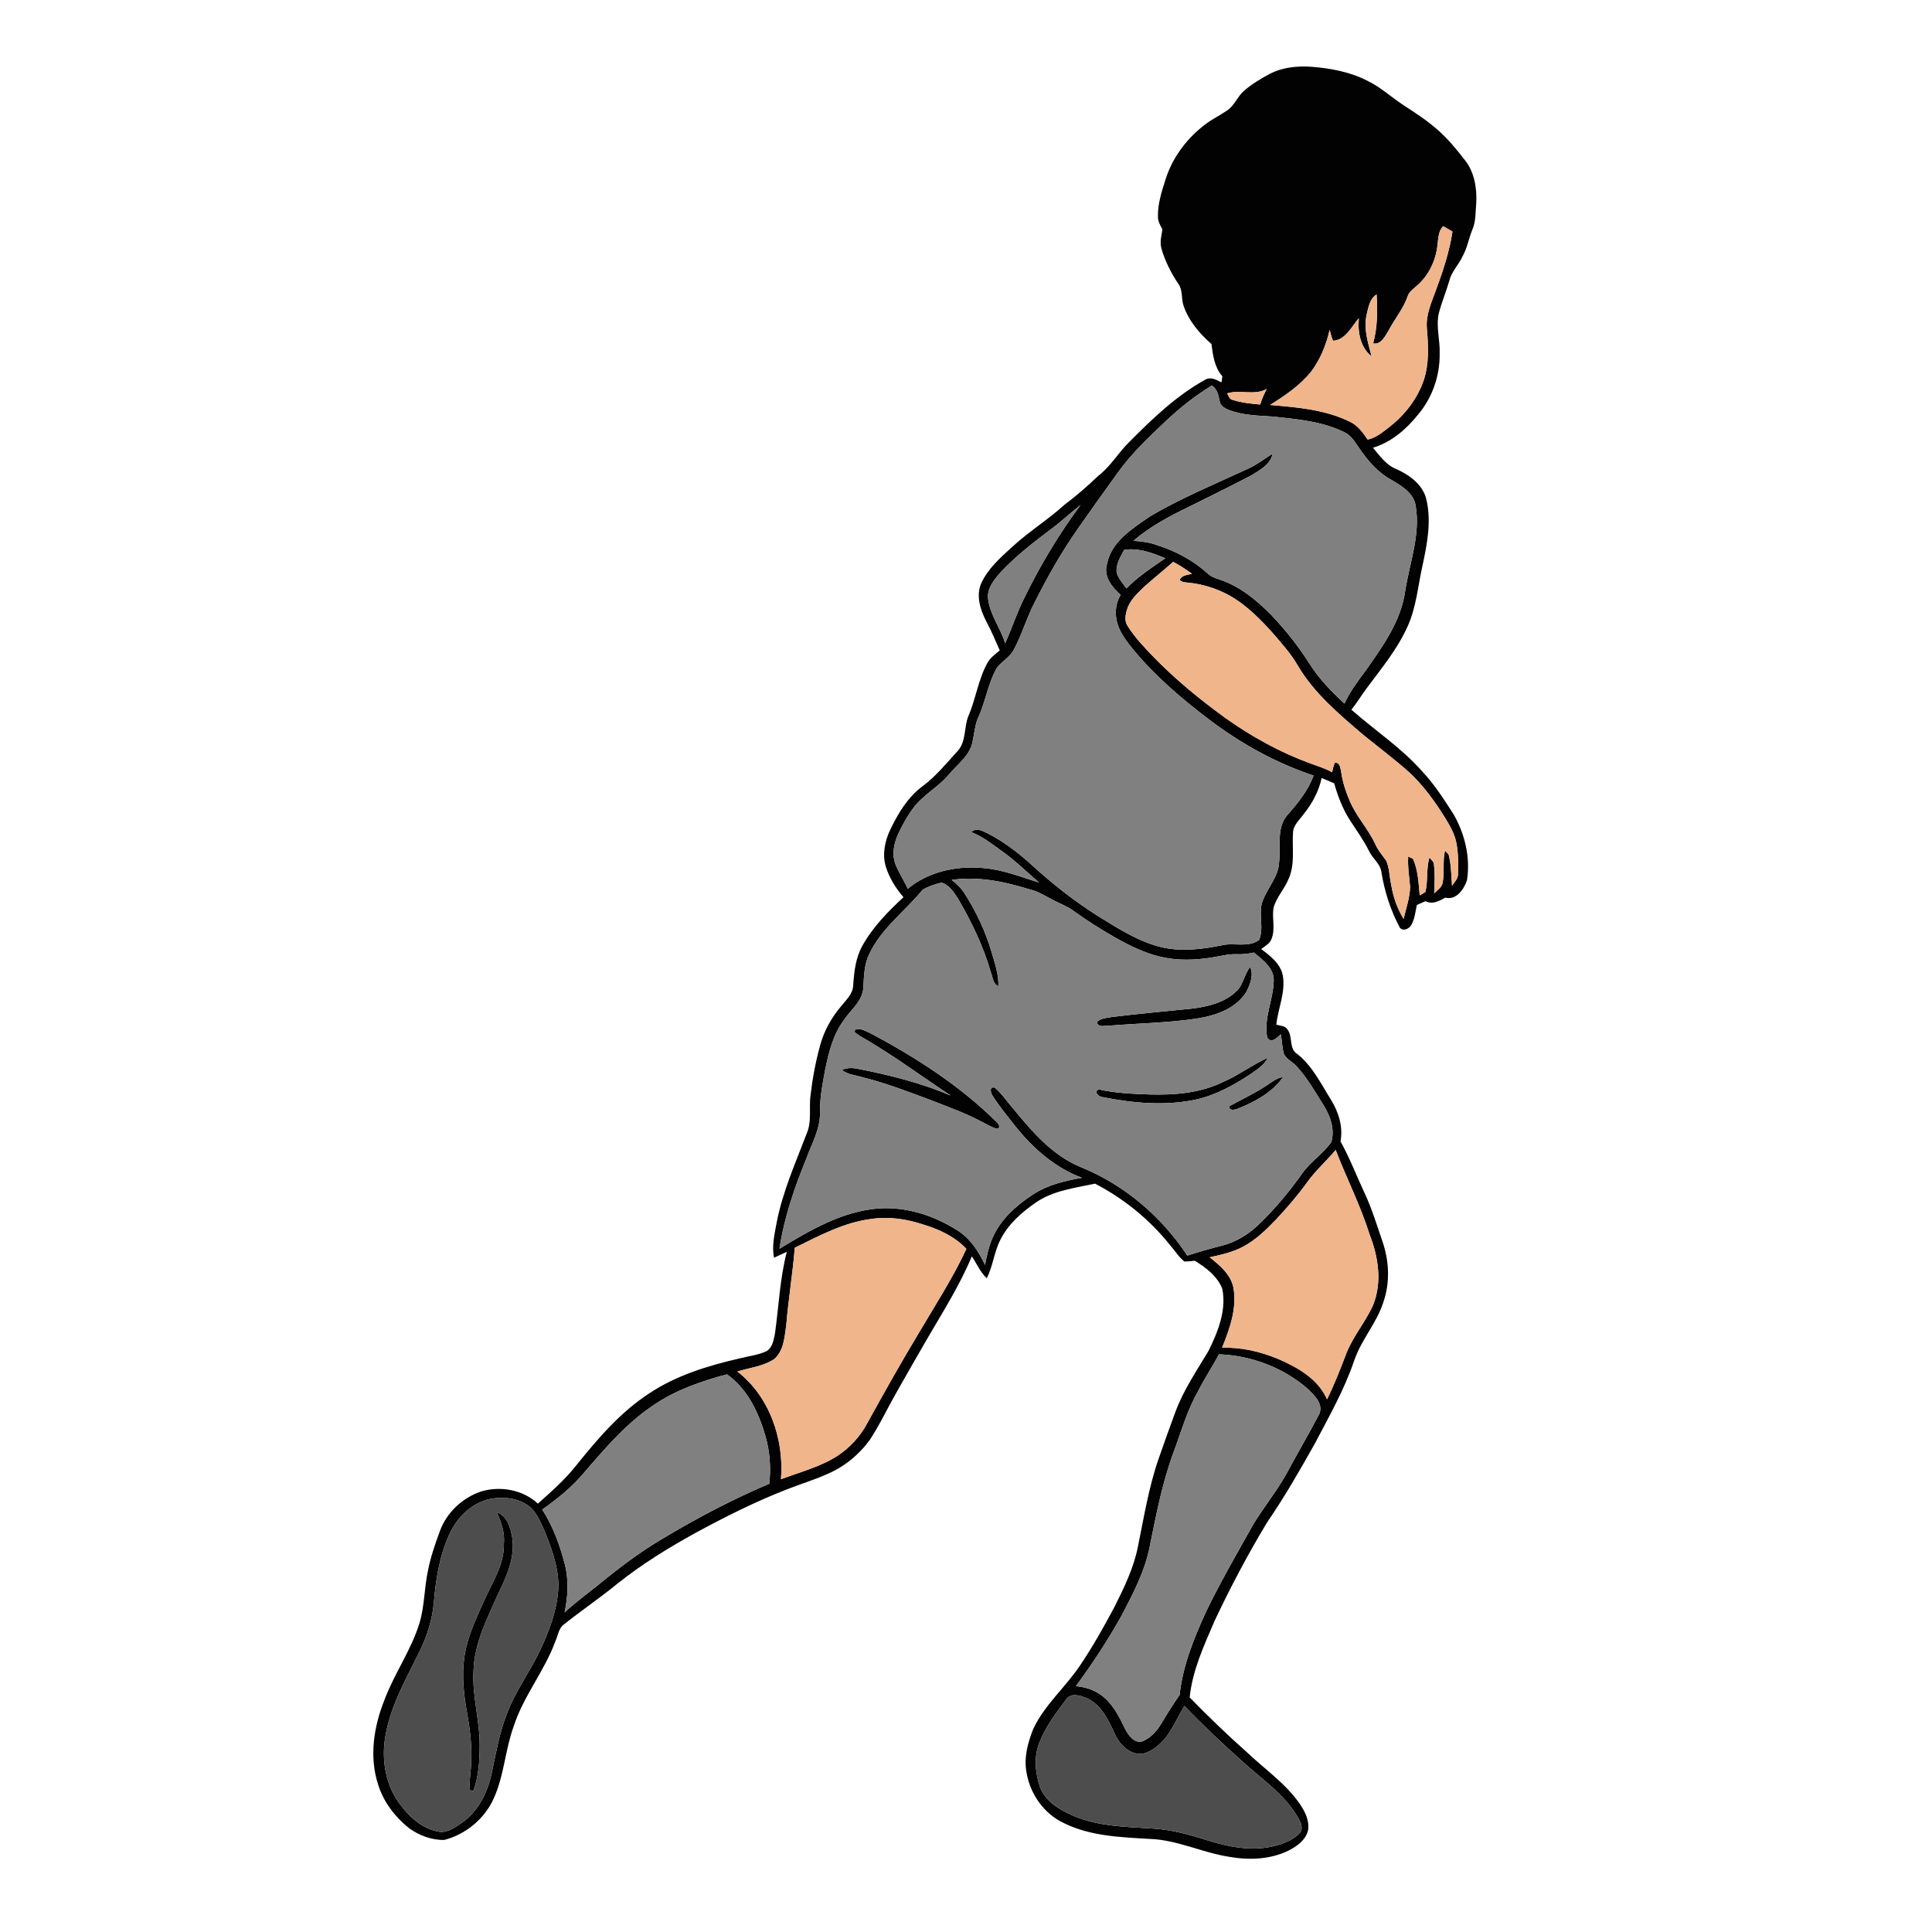 <?xml version="1.0" encoding="UTF-8" ?>
<!DOCTYPE svg PUBLIC "-//W3C//DTD SVG 1.1//EN" "http://www.w3.org/Graphics/SVG/1.1/DTD/svg11.dtd">
<svg width="1000pt" height="1000pt" viewBox="0 0 1000 1000" version="1.1" xmlns="http://www.w3.org/2000/svg">
    <g id="#020202ff">
        <path fill="#020202" opacity="1.00"
            d=" M 657.25 38.23 C 663.91 34.77 671.58 34.05 678.96 34.57 C 688.97 35.37 699.09 37.27 708.07 41.97 C 714.81 45.25 720.31 50.45 726.56 54.51 C 732.57 58.43 738.62 62.35 744.02 67.11 C 749.38 71.77 753.89 77.29 758.22 82.88 C 763.15 89.05 764.50 97.33 764.11 105.02 C 763.66 109.66 763.98 114.52 762.09 118.90 C 760.24 123.28 759.53 128.09 757.22 132.29 C 755.20 136.83 751.37 140.42 750.16 145.34 C 748.49 151.10 746.11 156.64 744.65 162.46 C 743.25 169.27 745.43 176.14 745.17 183.00 C 745.34 194.55 741.31 206.06 733.78 214.84 C 727.73 222.35 720.01 228.95 710.62 231.75 C 714.11 235.84 717.37 240.61 722.54 242.70 C 729.52 245.77 736.66 250.93 738.37 258.82 C 740.93 270.12 738.66 281.75 736.26 292.87 C 733.89 303.44 733.06 314.50 728.47 324.45 C 723.27 335.93 715.22 345.75 707.73 355.78 C 704.84 359.54 702.48 363.66 699.47 367.32 C 711.70 378.14 725.56 387.16 736.36 399.54 C 742.63 406.20 747.53 413.96 752.46 421.63 C 758.26 431.82 761.15 443.93 759.31 455.60 C 757.79 460.26 753.72 466.12 748.07 464.62 C 744.96 466.38 741.38 468.32 737.84 466.45 C 736.35 467.11 734.85 467.77 733.36 468.41 C 732.61 471.83 732.30 475.47 730.59 478.60 C 729.50 480.68 726.48 482.21 724.59 480.23 C 719.83 471.36 716.71 461.68 715.07 451.76 C 714.62 447.10 710.39 444.41 708.56 440.39 C 705.74 434.77 702.06 429.68 698.66 424.42 C 694.90 418.60 692.46 412.05 690.56 405.42 C 688.40 404.49 686.24 403.58 684.08 402.68 C 682.60 409.67 679.12 416.03 674.64 421.54 C 672.56 424.46 669.40 427.11 669.26 430.95 C 668.73 438.72 670.33 446.89 667.23 454.30 C 665.16 459.83 660.72 464.21 659.16 469.94 C 658.31 475.26 660.25 480.89 658.11 486.05 C 657.20 488.49 654.73 489.71 652.80 491.23 C 657.53 494.81 662.92 498.87 664.01 505.11 C 665.45 513.73 661.50 521.91 660.62 530.37 C 662.55 530.93 665.06 530.86 666.31 532.75 C 669.36 536.50 666.95 542.80 671.45 545.53 C 679.29 551.72 683.72 560.93 688.91 569.24 C 692.87 575.63 695.26 583.23 693.85 590.79 C 698.53 599.21 701.97 608.23 706.04 616.95 C 710.06 625.37 712.71 634.34 715.76 643.14 C 719.05 653.07 719.51 664.03 716.03 673.98 C 712.62 684.77 704.67 693.35 701.00 704.04 C 695.86 719.25 687.89 733.24 680.45 747.39 C 672.70 761.19 664.82 774.93 655.85 787.99 C 645.94 804.40 636.96 821.38 628.78 838.72 C 623.28 851.55 617.17 864.53 615.78 878.59 C 625.27 888.32 635.04 897.78 645.22 906.80 C 654.42 915.58 665.20 922.89 672.59 933.42 C 675.31 937.37 677.75 942.05 677.12 947.00 C 676.07 952.22 671.45 955.60 666.96 957.86 C 657.42 962.54 646.34 962.90 636.03 961.05 C 622.14 958.87 609.18 952.25 594.99 951.82 C 579.91 950.93 564.21 950.41 550.42 943.51 C 540.24 938.67 533.18 928.48 531.32 917.47 C 529.86 909.79 532.00 901.97 534.82 894.86 C 540.80 882.19 551.83 873.02 559.43 861.44 C 565.82 851.92 571.44 841.90 576.82 831.78 C 581.76 821.91 586.70 811.86 588.90 800.96 C 592.07 785.51 594.55 769.84 599.74 754.90 C 602.59 746.69 605.55 738.52 608.55 730.36 C 612.73 719.30 619.41 709.46 625.44 699.37 C 630.35 689.50 634.90 678.28 632.66 667.08 C 630.15 660.59 624.17 656.07 618.40 652.56 C 616.60 652.72 614.81 653.02 613.01 652.93 C 610.20 650.75 608.36 647.60 606.01 644.96 C 595.43 631.56 581.93 620.49 566.76 612.65 C 556.41 614.89 545.38 616.17 536.39 622.26 C 528.98 627.36 521.87 633.54 517.78 641.72 C 514.55 648.04 513.97 655.33 510.72 661.64 C 507.38 658.44 505.58 654.07 503.01 650.29 C 496.78 665.27 488.03 678.99 479.90 692.97 C 474.50 702.25 469.21 711.59 463.90 720.92 C 459.29 728.98 455.38 737.44 450.26 745.21 C 444.63 752.98 436.89 759.31 428.01 763.03 C 421.18 766.12 413.96 768.22 407.01 771.01 C 390.92 777.28 375.47 785.05 360.29 793.26 C 346.13 801.06 332.31 809.55 319.65 819.65 C 310.42 827.17 300.55 833.87 291.24 841.30 C 289.08 843.44 288.74 846.72 287.50 849.40 C 281.87 864.94 270.89 877.89 265.84 893.67 C 261.38 905.97 260.92 919.45 255.32 931.37 C 250.53 941.66 240.90 949.52 229.95 952.35 C 223.49 952.50 216.99 950.04 211.76 946.30 C 204.53 940.51 198.59 932.82 195.79 923.92 C 191.00 909.53 193.42 893.82 198.94 880.00 C 204.04 866.28 212.82 854.17 217.11 840.13 C 219.78 831.35 219.55 822.05 221.49 813.12 C 222.79 806.14 225.15 799.44 227.58 792.79 C 230.98 783.04 239.26 775.27 249.00 771.99 C 259.02 768.97 270.64 771.06 278.40 778.28 C 285.42 772.04 292.49 765.80 298.34 758.40 C 309.43 744.60 321.16 730.87 336.14 721.14 C 350.27 711.77 366.71 706.80 383.09 703.05 C 387.60 701.91 392.32 701.38 396.59 699.44 C 399.90 697.67 400.41 693.50 401.13 690.20 C 403.10 676.11 403.66 661.76 407.26 647.94 C 405.06 648.99 402.86 650.01 400.64 650.99 C 399.40 644.95 400.90 638.86 401.97 632.93 C 405.08 616.80 411.83 601.75 417.64 586.48 C 420.26 580.27 418.65 573.44 419.52 566.94 C 420.57 558.15 422.18 549.39 424.56 540.85 C 426.61 533.34 430.56 526.43 435.60 520.53 C 438.12 517.41 441.42 514.36 441.61 510.08 C 442.08 502.99 442.86 495.70 446.43 489.40 C 451.80 479.80 459.63 471.82 467.64 464.39 C 463.64 459.78 460.36 454.48 458.52 448.64 C 456.60 442.34 457.94 435.53 460.68 429.69 C 464.72 421.26 469.64 412.90 477.22 407.17 C 484.29 401.97 489.85 395.12 495.72 388.67 C 500.06 383.86 498.96 376.84 501.04 371.09 C 505.07 361.98 506.25 351.81 511.13 343.04 C 512.65 340.39 515.17 338.58 517.47 336.65 C 515.21 331.57 513.10 326.43 510.46 321.55 C 507.39 315.59 505.05 308.31 507.92 301.82 C 511.44 294.20 517.90 288.57 523.98 283.01 C 532.51 275.15 542.44 269.02 551.02 261.22 C 557.15 256.66 562.87 251.62 568.40 246.35 C 574.84 241.44 578.86 234.25 584.62 228.66 C 596.47 216.74 608.81 204.85 623.61 196.66 C 626.49 194.81 629.61 196.50 632.22 197.95 C 632.37 196.89 632.54 195.83 632.70 194.77 C 628.60 190.16 627.81 183.94 627.04 178.07 C 620.87 172.63 615.28 166.10 612.59 158.21 C 611.34 154.56 612.30 150.29 609.98 147.02 C 606.19 141.36 603.03 135.22 601.16 128.65 C 600.21 125.37 601.16 121.99 601.67 118.72 C 600.53 116.67 599.32 114.53 599.35 112.11 C 599.21 105.32 601.41 98.78 603.45 92.38 C 607.09 81.11 614.61 71.32 624.03 64.23 C 627.54 61.58 631.55 59.68 635.16 57.17 C 638.99 54.61 640.49 49.93 643.93 46.97 C 647.95 43.48 652.58 40.74 657.25 38.23 M 744.02 127.01 C 743.13 135.05 739.34 142.91 733.09 148.14 C 731.31 149.70 729.20 151.14 728.54 153.55 C 726.24 160.04 721.69 165.34 718.56 171.40 C 716.77 174.24 714.78 178.49 710.73 177.76 C 712.98 169.53 713.09 160.85 712.52 152.40 C 708.92 154.62 708.27 159.17 707.36 162.94 C 705.70 170.21 708.12 177.45 709.92 184.43 C 704.04 179.81 702.65 171.75 703.35 164.70 C 699.53 169.03 696.45 176.02 689.95 176.38 C 689.19 174.54 688.76 172.59 688.22 170.70 C 686.48 178.49 683.39 186.05 678.57 192.45 C 672.78 199.58 665.10 204.79 657.38 209.61 C 671.40 210.83 685.88 211.96 698.70 218.28 C 702.78 220.18 705.44 223.92 707.90 227.53 C 712.47 226.58 716.01 223.39 719.61 220.63 C 727.38 214.47 733.68 206.25 736.91 196.82 C 739.80 188.15 739.30 178.87 738.54 169.90 C 737.91 162.69 741.18 156.04 743.50 149.42 C 747.08 139.82 750.24 130.02 751.80 119.87 C 750.23 118.89 748.61 117.97 747.00 117.08 C 744.33 119.72 744.52 123.56 744.02 127.01 M 603.67 217.73 C 594.76 226.14 585.76 234.60 578.60 244.60 C 571.74 254.09 564.92 263.60 558.23 273.21 C 549.51 285.55 542.08 298.76 535.31 312.25 C 531.35 319.95 528.95 328.35 524.90 336.01 C 522.86 340.11 518.56 342.25 515.90 345.82 C 511.25 354.02 510.08 363.60 506.03 372.04 C 504.56 375.82 504.30 379.92 503.39 383.84 C 502.04 391.15 495.50 395.64 491.01 401.03 C 485.68 407.41 477.99 411.28 472.96 417.93 C 469.85 422.01 467.34 426.53 465.13 431.15 C 462.78 436.17 461.45 442.11 463.54 447.46 C 465.26 451.83 467.94 455.73 469.85 460.02 C 480.69 451.04 495.39 447.96 509.17 449.32 C 519.08 450.12 528.35 453.91 537.77 456.79 C 531.25 451.12 525.07 445.04 517.96 440.09 C 513.11 436.60 508.35 432.86 502.71 430.71 C 505.33 428.17 508.70 430.14 511.38 431.43 C 519.51 435.64 526.86 441.20 533.62 447.33 C 544.68 457.47 556.50 466.80 569.25 474.73 C 579.37 481.01 589.72 487.51 601.43 490.34 C 611.60 492.63 622.14 491.36 632.24 489.31 C 638.63 487.72 645.96 490.71 651.67 486.53 C 654.52 480.13 651.04 472.86 653.54 466.36 C 656.04 459.45 661.83 453.76 662.08 446.07 C 663.04 437.91 660.47 428.23 666.61 421.57 C 671.92 415.50 677.11 409.12 679.91 401.43 C 660.10 394.86 641.65 384.53 625.10 371.87 C 611.19 361.31 597.86 349.82 586.67 336.36 C 583.95 333.00 581.25 329.54 579.42 325.60 C 576.89 319.97 576.77 313.26 580.05 307.91 C 575.60 304.00 571.12 298.43 572.94 292.09 C 575.17 280.24 586.13 273.59 595.26 267.26 C 611.60 257.61 629.21 250.41 646.38 242.41 C 650.80 240.38 654.61 237.33 658.73 234.79 C 657.70 240.32 652.35 243.14 648.00 245.87 C 637.24 251.61 626.22 256.86 615.33 262.36 C 605.20 267.24 595.21 272.57 586.64 279.94 C 590.78 280.14 594.93 280.72 598.84 282.15 C 608.48 285.19 617.61 290.03 625.11 296.85 C 626.77 298.49 629.02 299.19 631.18 299.94 C 641.60 303.36 650.29 310.50 657.90 318.19 C 665.25 325.96 672.01 334.33 677.70 343.40 C 682.66 351.22 689.09 357.97 695.91 364.18 C 698.70 357.95 702.85 352.52 706.89 347.07 C 715.71 334.52 725.21 321.44 727.33 305.83 C 729.62 291.31 735.26 276.82 732.77 261.96 C 731.87 255.32 725.66 251.66 720.44 248.53 C 713.23 244.68 707.79 238.32 703.31 231.62 C 701.30 228.71 699.37 225.48 696.09 223.85 C 684.63 218.09 671.64 217.01 659.10 215.63 C 651.32 215.12 643.31 215.02 635.95 212.17 C 633.99 211.37 631.81 210.14 631.37 207.89 C 630.65 204.80 630.19 201.40 627.25 199.56 C 618.75 204.72 610.92 210.93 603.67 217.73 M 635.17 203.60 C 635.95 204.87 636.32 206.73 638.08 206.99 C 642.65 208.49 647.49 208.94 652.26 209.37 C 653.14 206.59 654.27 203.89 655.65 201.32 C 649.32 204.89 641.89 201.54 635.17 203.60 M 543.99 273.91 C 534.72 280.88 525.49 288.03 517.59 296.56 C 514.40 300.30 510.78 304.68 511.45 309.95 C 512.39 318.27 517.90 325.06 520.26 332.96 C 523.59 325.59 526.08 317.87 529.64 310.60 C 537.98 293.33 547.85 276.79 559.29 261.38 C 554.10 265.46 549.30 269.99 543.99 273.91 M 577.94 296.04 C 578.66 299.35 581.18 301.83 583.03 304.56 C 588.99 298.45 596.17 293.77 603.16 288.97 C 596.45 286.14 589.33 283.50 581.92 284.61 C 579.95 288.12 577.65 291.85 577.94 296.04 M 607.24 290.82 C 602.38 295.12 597.33 299.20 592.47 303.50 C 588.86 306.98 584.84 310.55 583.35 315.52 C 582.48 318.33 581.90 321.65 583.78 324.19 C 587.46 330.00 592.23 335.02 596.99 339.95 C 608.39 351.70 621.11 362.08 634.34 371.69 C 647.82 381.26 662.41 389.35 677.96 395.04 C 681.84 396.51 685.87 397.65 689.50 399.72 C 689.86 398.02 690.20 396.31 690.92 394.73 C 693.86 394.69 693.78 398.00 694.28 400.09 C 695.03 405.02 696.57 409.80 698.55 414.36 C 701.91 422.52 708.20 429.00 711.89 437.00 C 713.23 440.14 715.51 442.70 717.48 445.44 C 719.21 449.32 719.13 453.73 720.07 457.83 C 721.06 464.11 723.14 470.21 726.50 475.62 C 727.81 470.13 729.73 464.68 729.87 459.00 C 729.42 453.77 728.54 448.55 728.89 443.28 C 729.51 443.59 730.75 444.23 731.37 444.54 C 734.04 450.45 734.21 457.07 734.86 463.43 C 735.82 462.85 736.78 462.29 737.76 461.74 C 739.21 455.86 738.14 449.67 739.86 443.88 C 740.91 445.02 742.32 446.12 742.24 447.87 C 742.84 452.68 742.52 457.54 742.31 462.37 C 743.82 460.92 745.72 459.66 746.53 457.65 C 747.92 451.93 746.54 445.95 747.92 440.23 C 748.39 440.73 749.32 441.72 749.78 442.22 C 751.17 447.51 751.18 453.04 751.56 458.48 C 752.93 456.56 754.75 454.67 754.68 452.14 C 754.92 447.06 754.78 441.93 753.93 436.91 C 753.13 431.89 750.50 427.44 747.89 423.17 C 742.59 414.70 736.68 406.49 729.32 399.68 C 721.70 392.90 713.54 386.78 705.63 380.37 C 693.07 369.66 680.10 358.78 671.65 344.36 C 668.30 338.58 663.86 333.58 659.54 328.53 C 652.63 320.76 645.21 313.15 636.05 308.05 C 629.51 304.53 622.28 302.26 614.88 301.58 C 613.35 301.36 611.57 301.44 610.55 300.06 C 611.84 297.67 614.69 297.55 617.02 297.02 C 613.89 294.74 610.65 292.63 607.24 290.82 M 492.61 455.44 C 495.21 457.45 497.58 459.78 499.34 462.59 C 505.33 471.93 510.08 482.08 513.22 492.73 C 514.85 498.52 517.05 504.37 516.75 510.48 C 513.92 509.23 513.88 505.82 512.88 503.31 C 509.02 489.88 502.93 477.20 495.89 465.16 C 493.72 461.86 491.30 457.94 487.27 456.85 C 483.91 457.67 480.53 458.76 477.55 460.54 C 468.46 471.71 456.12 480.51 449.92 493.85 C 447.27 499.23 447.22 505.30 446.86 511.15 C 446.55 518.14 440.42 522.48 436.87 527.89 C 431.38 535.15 429.10 544.15 427.27 552.91 C 425.81 560.52 424.29 568.20 424.42 575.99 C 424.60 584.35 420.23 591.75 417.47 599.39 C 411.27 614.54 405.91 630.11 403.45 646.35 C 419.32 636.73 436.12 626.81 455.08 625.47 C 469.19 624.56 483.32 629.13 495.17 636.61 C 502.01 640.75 506.54 647.63 509.84 654.74 C 510.74 649.97 511.81 645.19 513.73 640.73 C 517.87 631.20 525.89 624.04 534.41 618.43 C 542.02 613.31 551.13 611.19 560.03 609.62 C 545.99 604.46 534.52 594.22 525.32 582.67 C 521.38 577.60 517.23 572.65 513.79 567.21 C 512.74 565.69 511.88 562.32 514.87 562.93 C 518.55 566.01 521.17 570.12 524.32 573.71 C 534.11 585.57 544.57 597.92 559.13 603.97 C 581.76 613.09 601.18 629.58 614.57 649.90 C 620.60 647.91 626.72 646.22 632.86 644.64 C 639.98 642.76 646.36 638.78 651.63 633.69 C 660.01 625.64 667.47 616.65 674.17 607.16 C 678.46 601.19 684.85 597.12 689.09 591.14 C 691.01 584.53 688.55 577.61 685.04 572.00 C 680.66 565.11 676.65 557.89 671.08 551.88 C 669.07 549.62 665.99 548.35 664.58 545.61 C 663.56 542.28 663.64 538.73 662.93 535.34 C 661.08 537.10 657.79 540.46 655.88 536.93 C 654.03 527.06 658.98 517.66 659.27 507.90 C 659.63 501.17 653.62 496.83 648.98 493.03 C 646.04 493.72 643.02 494.03 640.01 493.90 C 635.64 493.73 631.41 494.98 627.13 495.62 C 618.57 496.99 609.73 497.28 601.23 495.35 C 592.61 493.44 584.63 489.45 576.98 485.14 C 569.60 480.92 562.41 476.36 555.52 471.38 C 552.51 469.16 548.98 467.89 545.70 466.17 C 541.48 464.09 537.51 461.33 532.84 460.32 C 519.90 456.28 506.18 453.48 492.61 455.44 M 676.74 611.74 C 671.76 618.68 666.17 625.14 660.34 631.37 C 655.21 636.68 649.81 641.95 643.21 645.40 C 637.90 648.21 631.97 649.47 626.15 650.77 C 631.28 654.85 636.82 659.45 638.36 666.16 C 640.42 676.99 636.54 687.70 632.53 697.61 C 642.51 697.24 652.42 699.58 661.60 703.40 C 671.67 707.75 682.30 713.77 686.87 724.30 C 690.64 716.65 693.75 708.72 696.76 700.76 C 700.24 691.70 706.80 684.30 710.71 675.48 C 715.49 663.72 713.41 650.42 708.88 638.92 C 704.19 623.90 696.96 609.88 691.34 595.22 C 686.63 600.86 681.05 605.76 676.74 611.74 M 411.39 645.83 C 410.28 659.25 408.08 672.55 406.96 685.97 C 406.07 692.07 405.71 699.36 400.58 703.58 C 394.92 707.25 387.98 707.96 381.63 709.88 C 398.34 722.74 405.94 745.07 404.23 765.66 C 414.12 761.90 424.58 759.29 433.56 753.49 C 439.90 749.26 445.23 743.51 448.82 736.78 C 457.76 720.52 466.88 704.36 476.45 688.47 C 484.65 674.61 493.41 661.04 500.20 646.41 C 494.24 640.09 486.19 636.32 477.99 633.86 C 469.34 630.98 460.08 629.54 451.02 630.93 C 436.81 632.69 424.05 639.63 411.39 645.83 M 620.15 720.06 C 614.37 730.16 611.25 741.44 607.23 752.29 C 601.49 767.81 598.44 784.11 595.14 800.28 C 592.73 812.92 586.69 824.42 580.80 835.73 C 573.70 848.59 565.58 860.90 556.90 872.74 C 561.22 873.20 565.55 874.32 569.17 876.83 C 575.74 881.15 579.25 888.51 582.60 895.36 C 584.26 898.41 587.07 902.26 591.05 901.41 C 595.46 899.75 598.74 896.01 601.13 892.08 C 604.10 887.04 607.22 882.09 610.57 877.30 C 612.16 862.18 618.01 847.93 624.25 834.20 C 631.77 818.70 640.41 803.80 648.82 788.78 C 654.14 780.16 660.48 772.23 665.52 763.44 C 671.20 752.87 677.28 742.51 682.86 731.89 C 685.15 726.39 680.04 721.94 676.50 718.53 C 663.92 707.74 647.46 701.57 630.92 701.00 C 627.53 707.46 623.42 713.52 620.15 720.06 M 339.41 726.55 C 324.63 736.08 313.15 749.67 301.77 762.87 C 295.66 770.02 288.34 775.97 280.65 781.33 C 286.19 789.89 289.73 799.61 292.30 809.44 C 294.47 817.67 294.00 826.32 292.25 834.58 C 297.70 829.52 303.67 825.07 309.50 820.48 C 320.19 811.68 331.26 803.25 343.22 796.25 C 360.89 785.64 379.21 776.05 398.17 767.98 C 399.11 759.79 398.47 751.44 396.25 743.50 C 392.74 731.29 386.94 718.87 376.26 711.35 C 363.41 714.81 350.60 719.17 339.41 726.55 M 255.40 775.56 C 245.52 776.93 237.39 784.30 233.12 793.05 C 227.70 804.29 225.62 816.80 224.60 829.14 C 223.82 838.18 221.08 846.97 217.02 855.07 C 210.24 868.94 202.31 882.62 199.59 898.02 C 197.18 910.75 199.58 924.85 207.93 935.03 C 212.86 941.45 219.65 947.05 227.90 948.20 C 232.22 948.43 235.88 945.59 239.28 943.31 C 247.72 937.33 252.48 927.52 254.52 917.61 C 256.74 907.43 258.41 897.08 262.26 887.35 C 266.54 875.65 274.11 865.61 279.44 854.42 C 283.99 844.82 287.89 834.69 288.85 824.03 C 289.79 813.75 286.32 803.78 282.66 794.34 C 280.52 789.43 278.57 784.18 274.71 780.32 C 269.50 775.79 262.07 774.66 255.40 775.56 M 551.79 879.69 C 546.55 886.69 541.16 893.80 537.97 902.03 C 535.07 909.28 535.83 917.49 538.22 924.77 C 540.94 932.29 548.31 936.69 555.28 939.73 C 568.14 945.29 582.34 945.57 596.09 946.41 C 606.05 946.89 615.71 949.60 625.16 952.60 C 635.92 955.93 647.51 958.26 658.69 955.70 C 663.80 954.51 669.06 952.61 672.77 948.75 C 674.74 946.48 673.29 943.29 672.01 941.06 C 664.91 928.48 652.47 920.53 642.15 910.89 C 632.14 901.91 622.34 892.70 613.04 882.99 C 609.73 888.42 607.20 894.36 603.34 899.44 C 600.27 903.00 596.53 906.45 591.87 907.64 C 585.28 908.83 579.80 903.36 577.20 897.87 C 573.87 890.74 570.40 882.70 562.85 879.15 C 559.48 877.63 554.28 875.89 551.79 879.69 Z" />
        <path fill="#020202" opacity="1.00"
            d=" M 639.99 513.03 C 643.64 509.64 643.98 504.28 647.08 500.53 C 649.02 504.70 647.07 509.40 645.21 513.24 C 639.97 521.86 629.69 525.53 620.20 527.08 C 604.91 529.50 589.38 529.60 573.98 530.90 C 571.85 530.77 568.13 532.11 567.77 528.97 C 569.94 526.93 573.05 526.84 575.82 526.36 C 589.51 524.66 603.25 523.49 616.97 522.05 C 625.18 521.05 633.88 518.97 639.99 513.03 Z" />
        <path fill="#020202" opacity="1.00"
            d=" M 442.95 532.83 C 445.78 532.10 448.40 533.88 450.89 534.98 C 474.39 547.53 497.13 562.14 516.10 581.02 C 517.03 581.71 518.00 584.04 516.09 584.24 C 513.24 583.61 510.81 581.90 508.21 580.66 C 499.86 576.21 490.93 573.03 482.14 569.57 C 470.44 565.18 458.74 560.67 446.60 557.64 C 442.93 556.48 438.83 556.30 435.72 553.81 C 438.37 552.57 441.30 552.64 444.10 553.23 C 460.46 556.45 476.78 560.49 492.14 567.10 C 476.39 556.70 461.24 545.36 444.79 536.06 C 443.96 535.20 441.19 534.28 442.95 532.83 Z" />
        <path fill="#020202" opacity="1.00"
            d=" M 633.23 559.94 C 641.26 556.46 648.28 551.05 656.24 547.47 C 654.27 551.37 650.47 553.74 646.99 556.13 C 638.25 561.89 628.87 567.05 618.55 569.23 C 602.84 572.47 586.54 571.02 570.94 567.90 C 568.90 567.96 565.64 564.95 568.81 563.89 C 577.42 565.83 586.28 566.18 595.06 566.49 C 608.02 566.85 621.44 565.78 633.23 559.94 Z" />
        <path fill="#020202" opacity="1.00"
            d=" M 655.73 561.74 C 658.37 560.05 660.88 557.88 664.12 557.47 C 658.58 565.40 649.67 570.25 640.87 573.77 C 639.45 574.45 635.77 575.18 636.35 572.54 C 642.82 568.97 649.57 565.85 655.73 561.74 Z" />
        <path fill="#020202" opacity="1.00"
            d=" M 257.13 782.77 C 262.61 784.60 264.25 790.84 265.15 795.91 C 266.67 806.18 262.26 815.93 257.86 824.92 C 252.19 837.72 245.41 850.70 245.09 865.02 C 244.35 878.15 248.49 890.93 248.28 904.04 C 248.22 911.77 247.72 919.69 244.99 927.00 C 244.55 926.90 243.66 926.70 243.22 926.61 C 242.71 921.04 244.07 915.52 243.93 909.96 C 244.18 901.37 242.91 892.85 241.37 884.43 C 239.57 874.06 238.83 863.29 241.25 852.96 C 243.26 844.20 247.20 836.06 250.85 827.90 C 255.04 818.62 261.08 809.58 260.82 799.00 C 261.35 793.29 259.46 787.87 257.13 782.77 Z" />
    </g>
    <g id="#f0b58bff">
        <path fill="#f0b58b" opacity="1.00"
            d=" M 744.02 127.01 C 744.52 123.56 744.33 119.72 747.00 117.08 C 748.61 117.97 750.23 118.89 751.80 119.87 C 750.24 130.02 747.08 139.82 743.50 149.42 C 741.18 156.04 737.91 162.69 738.54 169.90 C 739.30 178.87 739.80 188.15 736.91 196.82 C 733.68 206.25 727.38 214.47 719.61 220.63 C 716.01 223.39 712.47 226.58 707.90 227.53 C 705.44 223.92 702.78 220.18 698.70 218.28 C 685.88 211.96 671.40 210.83 657.38 209.61 C 665.10 204.79 672.78 199.58 678.57 192.45 C 683.39 186.05 686.48 178.49 688.22 170.70 C 688.76 172.59 689.19 174.54 689.95 176.38 C 696.45 176.02 699.53 169.03 703.35 164.70 C 702.65 171.75 704.04 179.81 709.92 184.43 C 708.12 177.45 705.70 170.21 707.36 162.94 C 708.27 159.17 708.92 154.62 712.52 152.40 C 713.09 160.85 712.98 169.53 710.73 177.76 C 714.78 178.49 716.77 174.24 718.56 171.40 C 721.69 165.34 726.24 160.04 728.54 153.55 C 729.20 151.14 731.31 149.70 733.09 148.14 C 739.34 142.91 743.13 135.05 744.02 127.01 Z" />
        <path fill="#f0b58b" opacity="1.00"
            d=" M 635.17 203.60 C 641.89 201.54 649.32 204.89 655.65 201.32 C 654.27 203.89 653.14 206.59 652.26 209.37 C 647.49 208.94 642.65 208.49 638.08 206.99 C 636.32 206.73 635.95 204.87 635.17 203.60 Z" />
        <path fill="#f0b58b" opacity="1.00"
            d=" M 607.24 290.82 C 610.65 292.63 613.89 294.74 617.02 297.02 C 614.69 297.55 611.84 297.67 610.55 300.06 C 611.57 301.44 613.35 301.36 614.88 301.58 C 622.28 302.26 629.51 304.53 636.05 308.05 C 645.21 313.15 652.63 320.76 659.54 328.53 C 663.86 333.58 668.30 338.58 671.65 344.36 C 680.10 358.78 693.07 369.66 705.63 380.37 C 713.54 386.78 721.70 392.90 729.32 399.68 C 736.68 406.49 742.59 414.70 747.89 423.17 C 750.50 427.44 753.13 431.89 753.93 436.91 C 754.78 441.93 754.92 447.06 754.68 452.14 C 754.75 454.67 752.93 456.56 751.56 458.48 C 751.18 453.04 751.17 447.51 749.78 442.22 C 749.32 441.72 748.39 440.73 747.92 440.23 C 746.54 445.95 747.92 451.93 746.53 457.65 C 745.72 459.66 743.82 460.92 742.31 462.37 C 742.52 457.54 742.84 452.68 742.24 447.87 C 742.32 446.12 740.91 445.02 739.86 443.88 C 738.14 449.67 739.21 455.86 737.76 461.74 C 736.78 462.29 735.82 462.85 734.86 463.43 C 734.21 457.07 734.04 450.45 731.37 444.54 C 730.75 444.23 729.51 443.59 728.89 443.28 C 728.54 448.55 729.42 453.77 729.87 459.00 C 729.73 464.68 727.81 470.13 726.50 475.62 C 723.14 470.21 721.06 464.11 720.07 457.83 C 719.13 453.73 719.21 449.32 717.48 445.44 C 715.51 442.70 713.23 440.14 711.89 437.00 C 708.20 429.00 701.91 422.52 698.55 414.36 C 696.57 409.80 695.03 405.02 694.28 400.09 C 693.78 398.00 693.86 394.69 690.92 394.73 C 690.20 396.31 689.86 398.02 689.50 399.72 C 685.87 397.65 681.84 396.51 677.96 395.04 C 662.41 389.35 647.82 381.26 634.34 371.69 C 621.11 362.08 608.39 351.70 596.99 339.95 C 592.23 335.02 587.46 330.00 583.78 324.19 C 581.90 321.65 582.48 318.33 583.35 315.52 C 584.84 310.55 588.86 306.98 592.47 303.50 C 597.33 299.20 602.38 295.12 607.24 290.82 Z" />
        <path fill="#f0b58b" opacity="1.00"
            d=" M 676.74 611.74 C 681.05 605.76 686.63 600.86 691.34 595.22 C 696.96 609.88 704.19 623.90 708.88 638.92 C 713.41 650.42 715.49 663.72 710.71 675.48 C 706.80 684.30 700.24 691.70 696.76 700.76 C 693.75 708.72 690.64 716.65 686.87 724.30 C 682.30 713.77 671.67 707.75 661.60 703.40 C 652.42 699.58 642.51 697.24 632.53 697.61 C 636.54 687.70 640.42 676.99 638.36 666.16 C 636.82 659.45 631.28 654.85 626.15 650.77 C 631.97 649.47 637.90 648.21 643.21 645.40 C 649.81 641.95 655.21 636.68 660.34 631.37 C 666.17 625.14 671.76 618.68 676.74 611.74 Z" />
        <path fill="#f0b58b" opacity="1.00"
            d=" M 411.39 645.83 C 424.05 639.63 436.81 632.69 451.02 630.93 C 460.08 629.54 469.34 630.98 477.99 633.86 C 486.19 636.32 494.24 640.09 500.20 646.41 C 493.41 661.04 484.65 674.61 476.45 688.47 C 466.88 704.36 457.76 720.52 448.82 736.78 C 445.23 743.51 439.90 749.26 433.56 753.49 C 424.58 759.29 414.12 761.90 404.23 765.66 C 405.94 745.07 398.34 722.74 381.63 709.88 C 387.98 707.96 394.92 707.25 400.58 703.58 C 405.71 699.36 406.07 692.07 406.96 685.97 C 408.08 672.55 410.28 659.25 411.39 645.83 Z" />
    </g>
    <g id="#f11b27ff">
        <path fill="grey" opacity="1.00"
            d=" M 603.67 217.73 C 610.92 210.93 618.75 204.72 627.25 199.56 C 630.19 201.40 630.65 204.80 631.37 207.89 C 631.81 210.14 633.99 211.37 635.95 212.17 C 643.31 215.02 651.32 215.12 659.10 215.63 C 671.64 217.01 684.63 218.09 696.09 223.85 C 699.37 225.48 701.30 228.71 703.31 231.62 C 707.79 238.32 713.23 244.68 720.44 248.53 C 725.66 251.66 731.87 255.32 732.77 261.96 C 735.26 276.82 729.62 291.31 727.33 305.83 C 725.21 321.44 715.71 334.52 706.89 347.07 C 702.85 352.52 698.70 357.95 695.91 364.18 C 689.09 357.97 682.66 351.22 677.70 343.40 C 672.01 334.33 665.25 325.96 657.90 318.19 C 650.29 310.50 641.60 303.36 631.18 299.94 C 629.02 299.19 626.77 298.49 625.11 296.85 C 617.61 290.03 608.48 285.19 598.84 282.15 C 594.93 280.72 590.78 280.14 586.64 279.94 C 595.21 272.57 605.20 267.24 615.33 262.36 C 626.22 256.86 637.24 251.61 648.00 245.87 C 652.35 243.14 657.70 240.32 658.73 234.79 C 654.61 237.33 650.80 240.38 646.38 242.41 C 629.21 250.41 611.60 257.61 595.26 267.26 C 586.13 273.59 575.17 280.24 572.94 292.09 C 571.12 298.43 575.60 304.00 580.05 307.91 C 576.77 313.26 576.89 319.97 579.42 325.60 C 581.25 329.54 583.95 333.00 586.67 336.36 C 597.86 349.82 611.19 361.31 625.10 371.87 C 641.65 384.53 660.10 394.86 679.91 401.43 C 677.11 409.12 671.92 415.50 666.61 421.57 C 660.47 428.23 663.04 437.91 662.08 446.07 C 661.83 453.76 656.04 459.45 653.54 466.36 C 651.04 472.86 654.52 480.13 651.67 486.53 C 645.96 490.71 638.63 487.72 632.24 489.31 C 622.14 491.36 611.60 492.63 601.43 490.34 C 589.72 487.51 579.37 481.01 569.25 474.73 C 556.50 466.80 544.68 457.47 533.62 447.33 C 526.86 441.20 519.51 435.64 511.38 431.43 C 508.70 430.14 505.33 428.17 502.71 430.71 C 508.35 432.86 513.11 436.60 517.96 440.09 C 525.07 445.04 531.25 451.12 537.77 456.79 C 528.35 453.91 519.08 450.12 509.17 449.32 C 495.39 447.96 480.69 451.04 469.85 460.02 C 467.94 455.73 465.26 451.83 463.54 447.46 C 461.45 442.11 462.78 436.17 465.13 431.15 C 467.34 426.53 469.85 422.01 472.96 417.93 C 477.99 411.28 485.68 407.41 491.01 401.03 C 495.50 395.64 502.04 391.15 503.39 383.84 C 504.30 379.92 504.56 375.82 506.03 372.04 C 510.08 363.60 511.25 354.02 515.90 345.82 C 518.56 342.25 522.86 340.11 524.90 336.01 C 528.95 328.35 531.35 319.95 535.31 312.25 C 542.08 298.76 549.51 285.55 558.23 273.21 C 564.92 263.60 571.74 254.09 578.60 244.60 C 585.76 234.60 594.76 226.14 603.67 217.73 Z" />
        <path fill="grey" opacity="1.00"
            d=" M 543.99 273.91 C 549.30 269.99 554.10 265.46 559.29 261.38 C 547.85 276.79 537.98 293.33 529.64 310.60 C 526.08 317.87 523.59 325.59 520.26 332.96 C 517.90 325.06 512.39 318.27 511.45 309.95 C 510.78 304.68 514.40 300.30 517.59 296.56 C 525.49 288.03 534.72 280.88 543.99 273.91 Z" />
        <path fill="grey" opacity="1.00"
            d=" M 577.94 296.04 C 577.65 291.85 579.95 288.12 581.92 284.61 C 589.33 283.50 596.45 286.14 603.16 288.97 C 596.17 293.77 588.99 298.45 583.03 304.56 C 581.18 301.83 578.66 299.35 577.94 296.04 Z" />
    </g>
    <g id="#ffffffff">
        <path fill="grey" opacity="1.00"
            d=" M 492.61 455.44 C 506.18 453.48 519.90 456.28 532.84 460.32 C 537.51 461.33 541.48 464.09 545.70 466.17 C 548.98 467.89 552.51 469.16 555.52 471.38 C 562.41 476.36 569.60 480.92 576.98 485.14 C 584.63 489.45 592.61 493.44 601.23 495.35 C 609.73 497.28 618.57 496.99 627.13 495.62 C 631.41 494.98 635.64 493.73 640.01 493.90 C 643.02 494.03 646.04 493.72 648.98 493.03 C 653.62 496.83 659.63 501.17 659.27 507.90 C 658.98 517.66 654.03 527.06 655.88 536.93 C 657.79 540.46 661.08 537.10 662.93 535.34 C 663.64 538.73 663.56 542.28 664.58 545.61 C 665.99 548.35 669.07 549.62 671.08 551.88 C 676.65 557.89 680.66 565.11 685.04 572.00 C 688.55 577.61 691.01 584.53 689.09 591.14 C 684.85 597.12 678.46 601.19 674.17 607.16 C 667.47 616.65 660.01 625.64 651.63 633.69 C 646.36 638.78 639.98 642.76 632.86 644.64 C 626.72 646.22 620.60 647.91 614.57 649.90 C 601.18 629.58 581.76 613.09 559.13 603.97 C 544.57 597.92 534.11 585.57 524.32 573.71 C 521.17 570.12 518.55 566.01 514.87 562.93 C 511.88 562.32 512.74 565.69 513.79 567.21 C 517.23 572.65 521.38 577.60 525.32 582.67 C 534.52 594.22 545.99 604.46 560.03 609.62 C 551.13 611.19 542.02 613.31 534.41 618.43 C 525.89 624.04 517.87 631.20 513.73 640.73 C 511.81 645.19 510.74 649.97 509.84 654.74 C 506.54 647.63 502.01 640.75 495.17 636.61 C 483.32 629.13 469.19 624.56 455.08 625.47 C 436.12 626.81 419.32 636.73 403.45 646.35 C 405.91 630.11 411.27 614.54 417.47 599.39 C 420.23 591.75 424.60 584.35 424.42 575.99 C 424.29 568.20 425.81 560.52 427.27 552.91 C 429.10 544.15 431.38 535.15 436.87 527.89 C 440.42 522.48 446.55 518.14 446.86 511.15 C 447.22 505.30 447.27 499.23 449.92 493.85 C 456.12 480.51 468.46 471.71 477.55 460.54 C 480.53 458.76 483.91 457.67 487.27 456.85 C 491.30 457.94 493.72 461.86 495.89 465.16 C 502.93 477.20 509.02 489.88 512.88 503.31 C 513.88 505.82 513.92 509.23 516.75 510.48 C 517.05 504.37 514.85 498.52 513.22 492.73 C 510.08 482.08 505.33 471.93 499.34 462.59 C 497.58 459.78 495.21 457.45 492.61 455.44 M 639.99 513.03 C 633.88 518.97 625.18 521.05 616.97 522.05 C 603.25 523.49 589.51 524.66 575.82 526.36 C 573.05 526.84 569.94 526.93 567.77 528.97 C 568.13 532.11 571.85 530.77 573.98 530.90 C 589.38 529.60 604.91 529.50 620.20 527.08 C 629.69 525.53 639.97 521.86 645.21 513.24 C 647.07 509.40 649.02 504.70 647.08 500.53 C 643.98 504.28 643.64 509.64 639.99 513.03 M 442.95 532.83 C 441.19 534.28 443.96 535.20 444.79 536.06 C 461.24 545.36 476.39 556.70 492.14 567.10 C 476.78 560.49 460.46 556.45 444.10 553.23 C 441.30 552.64 438.37 552.57 435.72 553.81 C 438.83 556.30 442.93 556.48 446.60 557.64 C 458.74 560.67 470.44 565.18 482.14 569.57 C 490.93 573.03 499.86 576.21 508.21 580.66 C 510.81 581.90 513.24 583.61 516.09 584.24 C 518.00 584.04 517.03 581.71 516.10 581.02 C 497.13 562.14 474.39 547.53 450.89 534.98 C 448.40 533.88 445.78 532.10 442.95 532.83 M 633.23 559.94 C 621.44 565.78 608.02 566.85 595.06 566.49 C 586.28 566.18 577.42 565.83 568.81 563.89 C 565.64 564.95 568.90 567.96 570.94 567.90 C 586.54 571.02 602.84 572.47 618.55 569.23 C 628.87 567.05 638.25 561.89 646.99 556.13 C 650.47 553.74 654.27 551.37 656.24 547.47 C 648.28 551.05 641.26 556.46 633.23 559.94 M 655.73 561.74 C 649.57 565.85 642.82 568.97 636.35 572.54 C 635.77 575.18 639.45 574.45 640.87 573.77 C 649.67 570.25 658.58 565.40 664.12 557.47 C 660.88 557.88 658.37 560.05 655.73 561.74 Z" />
        <path fill="grey" opacity="1.00"
            d=" M 620.15 720.06 C 623.42 713.52 627.53 707.46 630.92 701.00 C 647.46 701.57 663.92 707.74 676.50 718.53 C 680.04 721.94 685.15 726.39 682.86 731.89 C 677.28 742.51 671.20 752.87 665.52 763.44 C 660.48 772.23 654.14 780.16 648.82 788.78 C 640.41 803.80 631.77 818.70 624.25 834.20 C 618.01 847.93 612.16 862.18 610.57 877.30 C 607.22 882.09 604.10 887.04 601.13 892.08 C 598.74 896.01 595.46 899.75 591.05 901.41 C 587.07 902.26 584.26 898.41 582.60 895.36 C 579.25 888.51 575.74 881.15 569.17 876.83 C 565.55 874.32 561.22 873.20 556.90 872.74 C 565.58 860.90 573.70 848.59 580.80 835.73 C 586.69 824.42 592.73 812.92 595.14 800.28 C 598.44 784.11 601.49 767.81 607.23 752.29 C 611.25 741.44 614.37 730.16 620.15 720.06 Z" />
        <path fill="grey" opacity="1.00"
            d=" M 339.41 726.55 C 350.60 719.17 363.41 714.81 376.26 711.35 C 386.94 718.87 392.74 731.29 396.25 743.50 C 398.47 751.44 399.11 759.79 398.17 767.98 C 379.21 776.05 360.89 785.64 343.22 796.25 C 331.26 803.25 320.19 811.68 309.50 820.48 C 303.67 825.07 297.70 829.52 292.25 834.58 C 294.00 826.32 294.47 817.67 292.30 809.44 C 289.73 799.61 286.19 789.89 280.65 781.33 C 288.34 775.97 295.66 770.02 301.77 762.87 C 313.15 749.67 324.63 736.08 339.41 726.55 Z" />
    </g>
    <g id="#4d4d4dff">
        <path fill="#4d4d4d" opacity="1.00"
            d=" M 255.40 775.56 C 262.07 774.66 269.50 775.79 274.71 780.32 C 278.57 784.18 280.52 789.43 282.66 794.34 C 286.32 803.78 289.79 813.75 288.85 824.03 C 287.89 834.69 283.99 844.82 279.44 854.42 C 274.11 865.61 266.54 875.65 262.26 887.35 C 258.41 897.08 256.74 907.43 254.52 917.61 C 252.48 927.52 247.72 937.33 239.28 943.31 C 235.88 945.59 232.22 948.43 227.90 948.20 C 219.65 947.05 212.86 941.45 207.93 935.03 C 199.58 924.85 197.18 910.75 199.59 898.02 C 202.31 882.62 210.24 868.94 217.02 855.07 C 221.08 846.97 223.82 838.18 224.60 829.14 C 225.62 816.80 227.70 804.29 233.12 793.05 C 237.39 784.30 245.52 776.93 255.40 775.56 M 257.13 782.77 C 259.46 787.87 261.35 793.29 260.82 799.00 C 261.08 809.58 255.04 818.62 250.85 827.90 C 247.20 836.06 243.26 844.20 241.25 852.96 C 238.83 863.29 239.57 874.06 241.37 884.43 C 242.91 892.85 244.18 901.37 243.93 909.96 C 244.07 915.52 242.71 921.04 243.22 926.61 C 243.66 926.70 244.55 926.90 244.99 927.00 C 247.72 919.69 248.22 911.77 248.28 904.04 C 248.49 890.93 244.35 878.15 245.09 865.02 C 245.41 850.70 252.19 837.72 257.86 824.92 C 262.26 815.93 266.67 806.18 265.15 795.91 C 264.25 790.84 262.61 784.60 257.13 782.77 Z" />
        <path fill="#4d4d4d" opacity="1.00"
            d=" M 551.79 879.69 C 554.28 875.89 559.48 877.63 562.85 879.15 C 570.40 882.70 573.87 890.74 577.20 897.87 C 579.80 903.36 585.28 908.83 591.87 907.64 C 596.53 906.45 600.27 903.00 603.34 899.44 C 607.20 894.36 609.73 888.42 613.04 882.99 C 622.34 892.70 632.14 901.91 642.15 910.89 C 652.47 920.53 664.91 928.48 672.01 941.06 C 673.29 943.29 674.74 946.48 672.77 948.75 C 669.06 952.61 663.80 954.51 658.69 955.70 C 647.51 958.26 635.92 955.93 625.16 952.60 C 615.71 949.60 606.05 946.89 596.09 946.41 C 582.34 945.57 568.14 945.29 555.28 939.73 C 548.31 936.69 540.94 932.29 538.22 924.77 C 535.83 917.49 535.07 909.28 537.97 902.03 C 541.16 893.80 546.55 886.69 551.79 879.69 Z" />
    </g>
</svg>